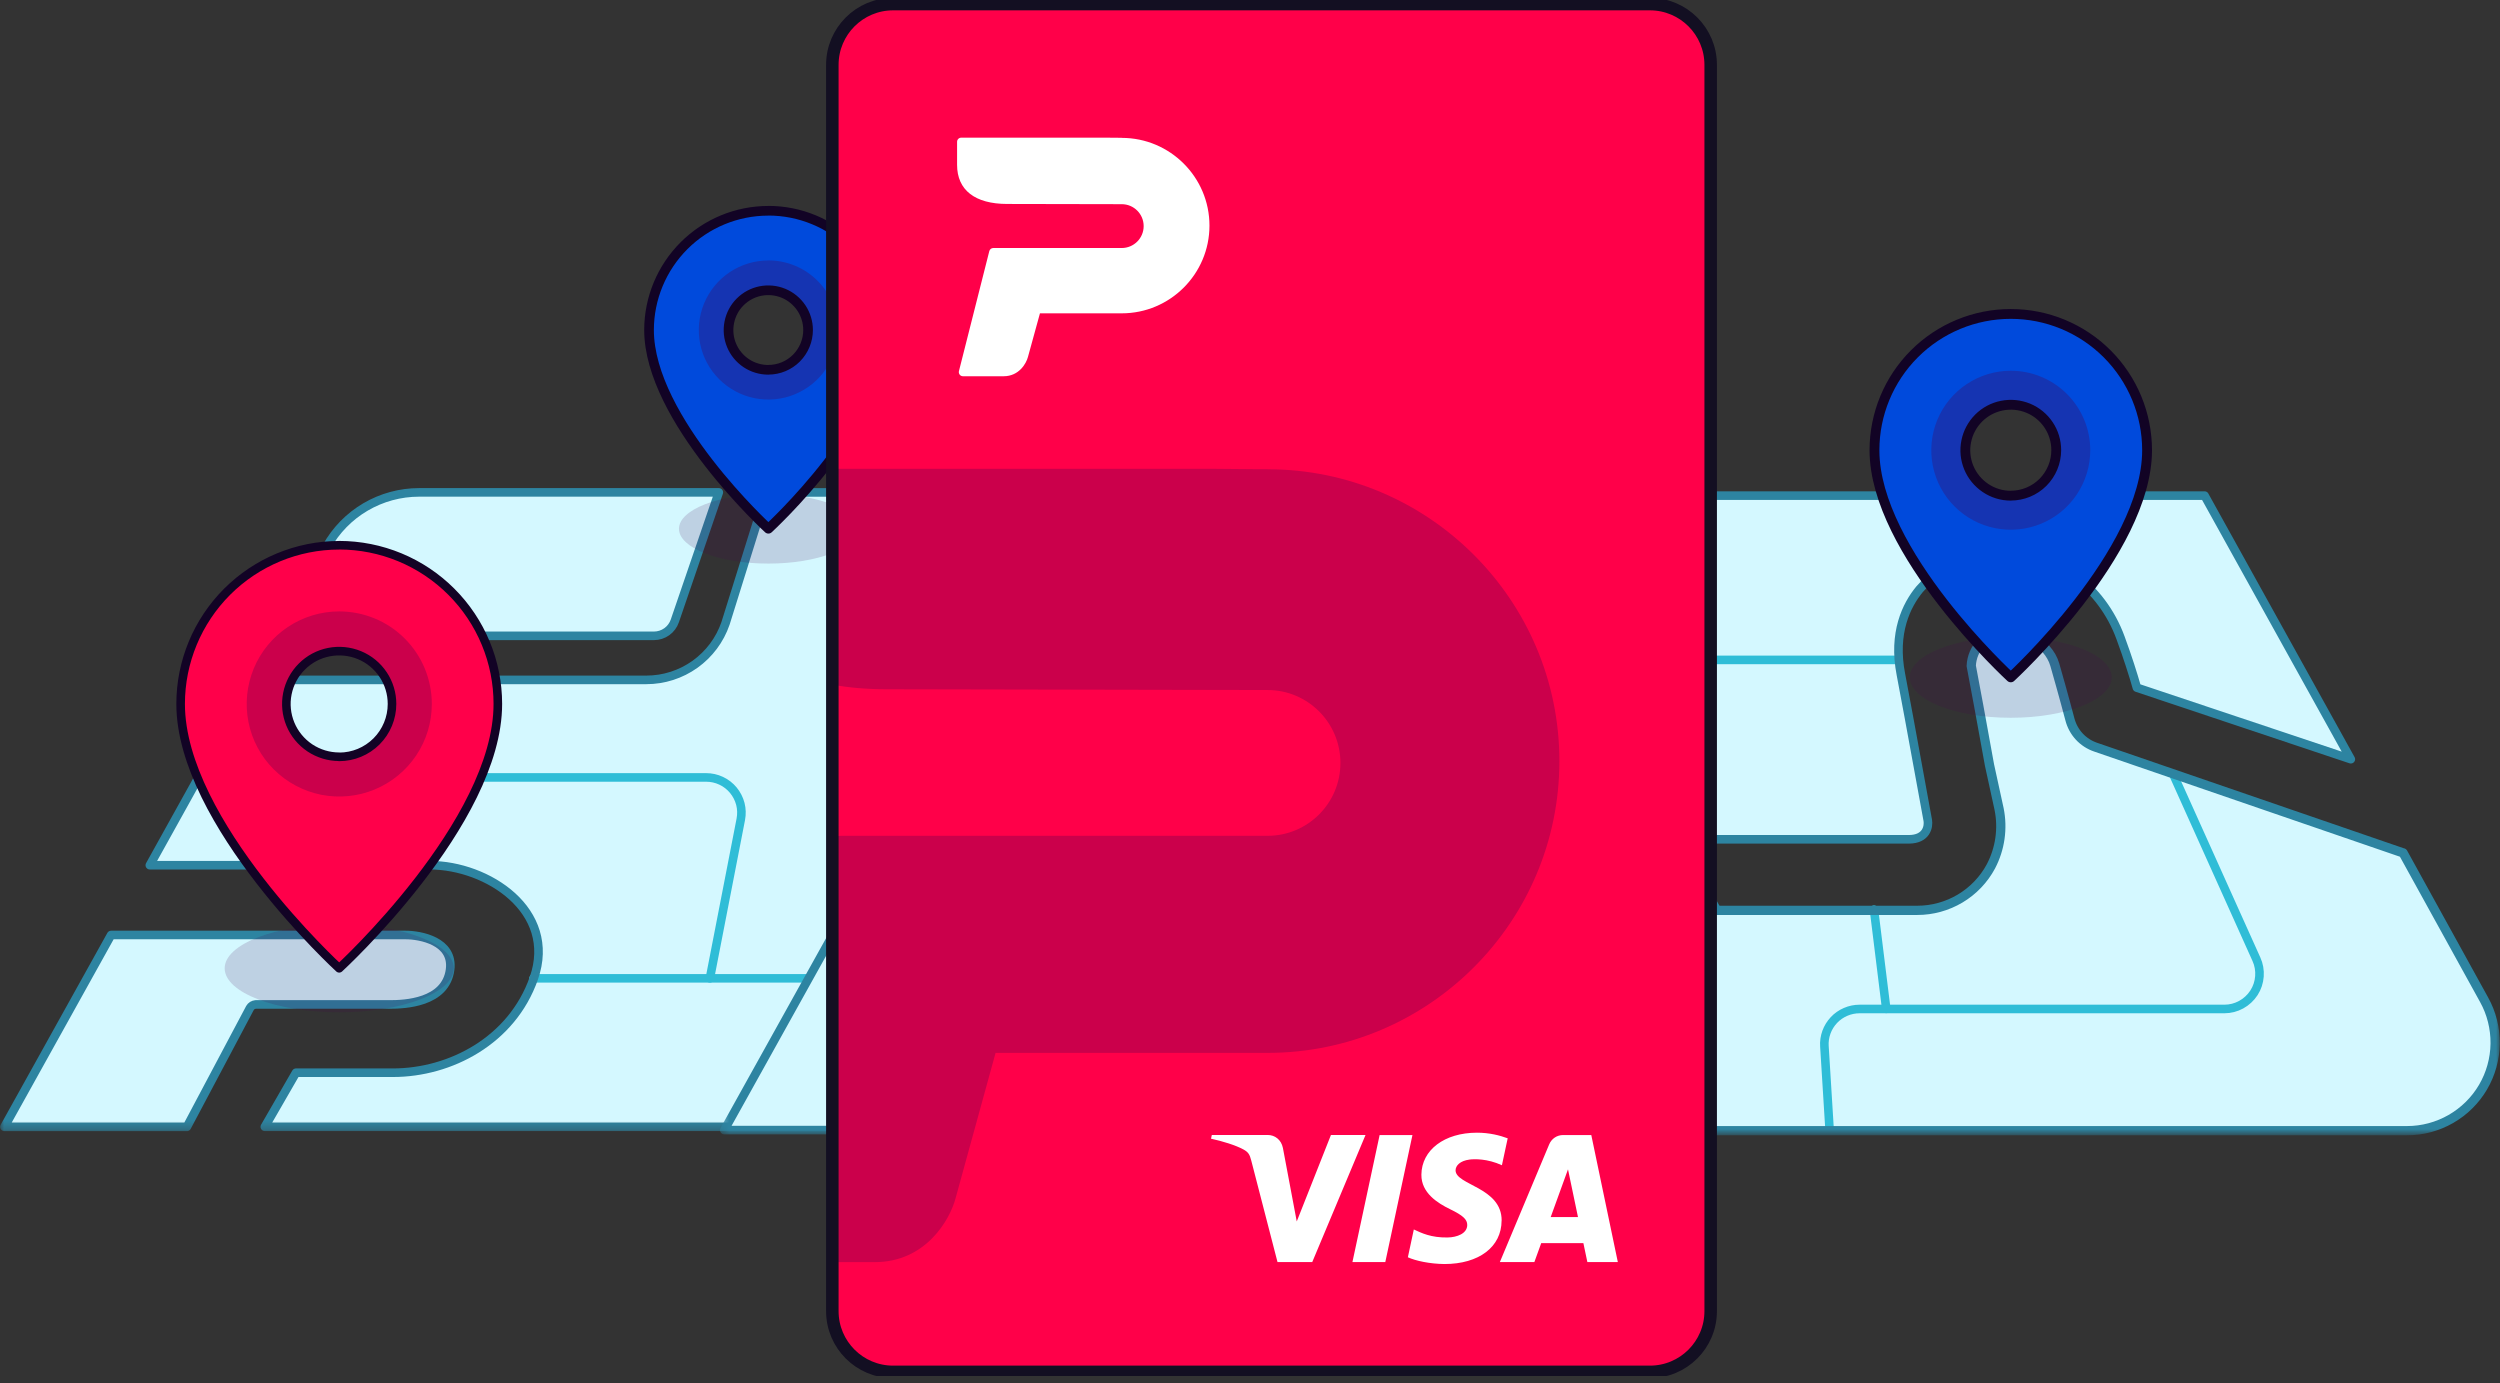 <svg width="300" height="166" viewBox="0 0 300 166" fill="none" xmlns="http://www.w3.org/2000/svg">
<rect x="0" y="0" width="300" height="166" fill="#333333" stroke="none"/>
<g clip-path="url(#clip0_3662_59067)">
<mask id="mask0_3662_59067" style="mask-type:luminance" maskUnits="userSpaceOnUse" x="0" y="16" width="214" height="120">
<path d="M213.611 16.52H0V135.753H213.611V16.52Z" fill="white"/>
</mask>
<g mask="url(#mask0_3662_59067)">
<path d="M30.672 120.535H46.773C48.494 120.535 53.486 120.364 54.01 116.36C54.455 112.912 50.398 112.199 48.677 112.199H13.334L0.53 135.223H22.428L29.992 120.966C30.064 120.842 30.162 120.737 30.279 120.665C30.397 120.593 30.535 120.548 30.678 120.535H30.672Z" fill="#D4F8FF"/>
<path d="M78.472 76.3C79.022 76.3 79.559 76.129 80.01 75.809C80.462 75.488 80.795 75.037 80.978 74.513L86.258 59.086H50.293C48.03 59.086 45.805 59.694 43.855 60.839C41.906 61.984 40.296 63.633 39.197 65.615L33.309 76.3H78.472Z" fill="#D4F8FF"/>
<path d="M178.169 59.093H91.97L87.063 74.802C86.383 76.784 85.1 78.498 83.399 79.715C81.698 80.932 79.65 81.586 77.563 81.586H30.332L17.979 103.825H51.589C58.459 103.825 66.905 109.255 64.059 117.394C61.429 124.886 54.016 128.726 47.153 128.726H35.52L31.778 135.216H105.644V111.434C105.644 108.49 106.822 105.67 108.902 103.589C110.983 101.509 113.803 100.338 116.747 100.338H142.649C144.822 100.338 145.064 98.787 144.946 98.08L144.05 93.173C143.068 87.815 142.152 82.757 141.72 80.559C140.739 75.534 142.401 72.224 143.951 70.34C145.221 68.894 146.797 67.749 148.557 66.977C150.317 66.205 152.228 65.825 154.151 65.864C160.229 65.864 165.823 69.999 168.074 76.156C168.938 78.505 169.605 80.605 170.037 82.142L195.71 90.727L178.163 59.099L178.169 59.093Z" fill="#D4F8FF"/>
<path d="M201.991 101.967L165.11 89.28C164.351 89.025 163.664 88.58 163.121 87.991C162.578 87.403 162.192 86.683 161.996 85.904C162.245 86.886 161.374 83.588 160.197 79.388C159.392 76.522 155.885 75.155 154.151 75.344C153.091 75.436 152.103 75.907 151.371 76.679C150.638 77.445 150.206 78.459 150.167 79.519C150.612 81.776 151.377 86.035 152.359 91.426L153.51 96.706C153.981 99.042 153.634 101.469 152.529 103.576C151.672 105.172 150.396 106.507 148.839 107.436C147.282 108.365 145.502 108.856 143.69 108.856H115.687C115.478 108.856 115.275 108.895 115.079 108.974C114.889 109.052 114.712 109.17 114.562 109.32C114.411 109.471 114.3 109.641 114.222 109.837C114.143 110.027 114.104 110.236 114.104 110.446V135.295H202.469C204.307 135.295 206.12 134.811 207.716 133.895C209.312 132.979 210.647 131.664 211.576 130.08C212.512 128.49 213.009 126.691 213.035 124.846C213.055 123.008 212.603 121.189 211.707 119.579L201.985 101.953L201.991 101.967Z" fill="#D4F8FF"/>
<path d="M24.182 93.291H84.721C85.349 93.291 85.964 93.422 86.533 93.69C87.102 93.952 87.6 94.344 87.999 94.822C88.398 95.306 88.686 95.869 88.843 96.471C89 97.079 89.013 97.707 88.895 98.322L85.185 117.401" stroke="#2FBDD7" stroke-width="1.03" stroke-linecap="round" stroke-linejoin="round"/>
<path d="M64.026 117.401H105.683" stroke="#2FBDD7" stroke-width="1.03" stroke-linecap="round" stroke-linejoin="round"/>
<path d="M115.164 59.093V74.586C115.164 75.705 115.609 76.778 116.4 77.569C117.192 78.361 118.265 78.806 119.384 78.806H141.269" stroke="#2FBDD7" stroke-width="1.03" stroke-linecap="round" stroke-linejoin="round"/>
<path d="M133.15 135.001L132.541 125.181C132.502 124.605 132.587 124.029 132.783 123.486C132.979 122.943 133.287 122.446 133.68 122.027C134.072 121.608 134.55 121.275 135.086 121.046C135.616 120.817 136.185 120.699 136.768 120.699H180.531C181.238 120.699 181.932 120.522 182.553 120.182C183.175 119.842 183.698 119.351 184.084 118.762C184.47 118.167 184.693 117.487 184.745 116.78C184.797 116.073 184.673 115.367 184.378 114.726L174.512 92.788" stroke="#2FBDD7" stroke-width="1.03" stroke-linecap="round" stroke-linejoin="round"/>
<path d="M138.488 108.784L139.96 120.685" stroke="#2FBDD7" stroke-width="1.03" stroke-linecap="round" stroke-linejoin="round"/>
<path d="M30.672 120.535H46.773C48.494 120.535 53.486 120.364 54.01 116.36C54.455 112.912 50.398 112.199 48.677 112.199H13.334L0.53 135.223H22.428L29.992 120.966C30.064 120.842 30.162 120.737 30.279 120.665C30.397 120.593 30.535 120.548 30.678 120.535H30.672Z" stroke="#2D84A1" stroke-width="1.03" stroke-linecap="round" stroke-linejoin="round"/>
<path d="M78.472 76.3C79.022 76.3 79.559 76.129 80.01 75.809C80.462 75.488 80.795 75.037 80.978 74.513L86.258 59.086H50.293C48.03 59.086 45.805 59.694 43.855 60.839C41.906 61.984 40.296 63.633 39.197 65.615L33.309 76.3H78.472Z" stroke="#2D84A1" stroke-width="1.03" stroke-linecap="round" stroke-linejoin="round"/>
<path d="M178.169 59.093H91.97L87.063 74.802C86.383 76.784 85.1 78.498 83.399 79.715C81.698 80.932 79.65 81.586 77.563 81.586H30.332L17.979 103.825H51.589C58.459 103.825 66.905 109.255 64.059 117.394C61.429 124.886 54.016 128.726 47.153 128.726H35.52L31.778 135.216H105.644V111.434C105.644 108.49 106.822 105.67 108.902 103.589C110.983 101.509 113.803 100.338 116.747 100.338H142.649C144.841 100.338 145.057 98.767 144.946 98.08L144.05 93.173C143.068 87.815 142.152 82.757 141.72 80.559C140.739 75.534 142.401 72.224 143.951 70.34C145.221 68.894 146.797 67.749 148.557 66.977C150.317 66.205 152.228 65.825 154.151 65.864C160.229 65.864 165.823 69.999 168.074 76.156C168.938 78.505 169.605 80.605 170.037 82.142L195.71 90.727L178.163 59.099L178.169 59.093Z" stroke="#2D84A1" stroke-width="1.03" stroke-linecap="round" stroke-linejoin="round"/>
<path d="M201.991 101.967L165.11 89.28C164.351 89.025 163.664 88.58 163.121 87.992C162.578 87.403 162.192 86.683 161.996 85.904C161.996 85.904 161.276 83.156 160.197 79.388C159.372 76.522 155.885 75.148 154.151 75.345C153.098 75.443 152.11 75.92 151.377 76.686C150.644 77.451 150.213 78.459 150.167 79.519C150.612 81.776 151.377 86.035 152.359 91.426L153.51 96.706C153.981 99.042 153.634 101.469 152.529 103.576C151.672 105.173 150.396 106.507 148.839 107.436C147.282 108.365 145.502 108.856 143.69 108.856H115.687C115.478 108.856 115.275 108.895 115.079 108.974C114.889 109.052 114.712 109.17 114.562 109.321C114.411 109.471 114.3 109.641 114.222 109.837C114.143 110.027 114.104 110.237 114.104 110.446V135.295H202.469C204.307 135.295 206.12 134.811 207.716 133.895C209.312 132.979 210.647 131.664 211.576 130.08C212.512 128.491 213.009 126.691 213.035 124.846C213.055 123.008 212.603 121.189 211.707 119.579L201.985 101.954L201.991 101.967Z" stroke="#2D84A1" stroke-width="1.11" stroke-linecap="round" stroke-linejoin="round"/>
<path opacity="0.16" d="M40.709 121.477C48.298 121.477 54.455 119.115 54.455 116.197C54.455 113.279 48.298 110.917 40.709 110.917C33.119 110.917 26.962 113.285 26.962 116.197C26.962 119.108 33.119 121.477 40.709 121.477Z" fill="#470050"/>
<path opacity="0.16" d="M92.206 67.631C98.133 67.631 102.935 65.759 102.935 63.456C102.935 61.153 98.133 59.282 92.206 59.282C86.278 59.282 81.476 61.153 81.476 63.456C81.476 65.759 86.278 67.631 92.206 67.631Z" fill="#470050"/>
<path d="M92.206 25.294C88.411 25.294 84.767 26.799 82.084 29.481C79.402 32.163 77.89 35.801 77.884 39.596C77.884 50.326 92.206 63.45 92.206 63.45C92.206 63.45 106.514 50.326 106.514 39.596C106.514 35.801 105.003 32.163 102.321 29.481C99.638 26.799 96 25.287 92.206 25.287V25.294ZM92.206 44.379C91.263 44.379 90.334 44.104 89.549 43.58C88.764 43.057 88.149 42.311 87.789 41.441C87.423 40.571 87.331 39.609 87.515 38.68C87.698 37.751 88.149 36.9 88.817 36.233C89.484 35.566 90.334 35.108 91.257 34.924C92.186 34.741 93.141 34.833 94.018 35.193C94.888 35.553 95.634 36.167 96.164 36.953C96.687 37.738 96.969 38.66 96.969 39.602C96.969 40.865 96.465 42.075 95.575 42.972C94.685 43.868 93.468 44.372 92.206 44.372V44.379Z" fill="#004ADC"/>
<path opacity="0.3" d="M92.206 31.254C90.557 31.254 88.941 31.744 87.567 32.66C86.193 33.576 85.126 34.885 84.492 36.409C83.857 37.934 83.694 39.615 84.014 41.231C84.335 42.854 85.133 44.339 86.298 45.504C87.469 46.668 88.954 47.466 90.576 47.787C92.199 48.108 93.874 47.944 95.398 47.309C96.923 46.675 98.231 45.608 99.147 44.234C100.063 42.86 100.554 41.244 100.554 39.596C100.554 38.496 100.338 37.41 99.919 36.403C99.501 35.389 98.886 34.466 98.107 33.694C97.329 32.915 96.412 32.3 95.398 31.882C94.384 31.463 93.298 31.247 92.206 31.247V31.254ZM92.206 44.378C91.263 44.378 90.334 44.103 89.549 43.58C88.764 43.056 88.149 42.311 87.789 41.441C87.423 40.57 87.331 39.609 87.514 38.679C87.698 37.751 88.149 36.9 88.817 36.233C89.484 35.565 90.334 35.107 91.257 34.924C92.186 34.741 93.141 34.832 94.018 35.192C94.888 35.552 95.634 36.167 96.164 36.952C96.687 37.737 96.969 38.66 96.969 39.602C96.969 40.865 96.465 42.075 95.575 42.971C94.685 43.868 93.468 44.372 92.206 44.372V44.378Z" fill="#470050"/>
<path d="M92.206 25.294C88.411 25.294 84.767 26.799 82.084 29.481C79.402 32.163 77.89 35.801 77.884 39.596C77.884 50.326 92.206 63.45 92.206 63.45C92.206 63.45 106.514 50.326 106.514 39.596C106.514 35.801 105.003 32.163 102.321 29.481C99.638 26.799 96 25.287 92.206 25.287V25.294ZM92.206 44.379C91.263 44.379 90.334 44.104 89.549 43.58C88.764 43.057 88.149 42.311 87.789 41.441C87.423 40.571 87.331 39.609 87.515 38.68C87.698 37.751 88.149 36.9 88.817 36.233C89.484 35.566 90.334 35.108 91.257 34.924C92.186 34.741 93.141 34.833 94.018 35.193C94.888 35.553 95.634 36.167 96.164 36.953C96.687 37.738 96.969 38.66 96.969 39.602C96.969 40.865 96.465 42.075 95.575 42.972C94.685 43.868 93.468 44.372 92.206 44.372V44.379Z" stroke="#120325" stroke-width="1.16" stroke-linecap="round" stroke-linejoin="round"/>
<path d="M40.708 65.432C35.664 65.432 30.822 67.441 27.25 71.013C23.684 74.585 21.676 79.427 21.676 84.471C21.676 98.748 40.702 116.197 40.702 116.197C40.702 116.197 59.741 98.748 59.741 84.471C59.741 81.972 59.25 79.493 58.288 77.183C57.333 74.873 55.926 72.773 54.16 71.007C52.394 69.24 50.293 67.834 47.984 66.878C45.674 65.923 43.201 65.426 40.695 65.426L40.708 65.432ZM40.708 90.811C39.452 90.811 38.229 90.438 37.182 89.745C36.142 89.045 35.324 88.057 34.846 86.899C34.368 85.741 34.238 84.465 34.486 83.235C34.728 82.005 35.337 80.873 36.22 79.99C37.11 79.1 38.235 78.498 39.465 78.256C40.695 78.014 41.971 78.138 43.129 78.616C44.287 79.093 45.282 79.911 45.975 80.951C46.675 81.992 47.042 83.222 47.042 84.478C47.042 86.159 46.374 87.775 45.184 88.966C43.993 90.157 42.383 90.824 40.695 90.824L40.708 90.811Z" fill="#FF004A"/>
<path opacity="0.28" d="M40.708 73.369C38.51 73.369 36.364 74.023 34.539 75.24C32.713 76.457 31.287 78.198 30.45 80.226C29.612 82.254 29.39 84.485 29.815 86.644C30.24 88.797 31.3 90.779 32.857 92.33C34.408 93.88 36.39 94.94 38.543 95.372C40.695 95.797 42.926 95.581 44.961 94.737C46.989 93.9 48.723 92.474 49.947 90.648C51.17 88.823 51.818 86.677 51.818 84.479C51.818 83.019 51.53 81.574 50.974 80.226C50.418 78.878 49.6 77.655 48.566 76.621C47.532 75.587 46.309 74.769 44.961 74.213C43.613 73.657 42.167 73.369 40.708 73.369ZM40.708 90.812C39.452 90.812 38.229 90.439 37.182 89.745C36.142 89.045 35.324 88.057 34.846 86.899C34.368 85.741 34.238 84.466 34.486 83.236C34.728 82.005 35.337 80.874 36.22 79.99C37.11 79.1 38.235 78.499 39.465 78.257C40.695 78.014 41.971 78.139 43.129 78.616C44.287 79.094 45.282 79.912 45.975 80.952C46.675 81.992 47.042 83.222 47.042 84.479C47.042 86.16 46.374 87.776 45.184 88.967C43.993 90.158 42.383 90.825 40.695 90.825L40.708 90.812Z" fill="#470050"/>
<path d="M40.708 65.432C35.664 65.432 30.822 67.441 27.25 71.013C23.684 74.585 21.676 79.427 21.676 84.471C21.676 98.748 40.702 116.197 40.702 116.197C40.702 116.197 59.741 98.748 59.741 84.471C59.741 81.972 59.25 79.493 58.288 77.183C57.333 74.873 55.926 72.773 54.16 71.007C52.394 69.24 50.293 67.834 47.984 66.878C45.674 65.923 43.201 65.426 40.695 65.426L40.708 65.432ZM40.708 90.811C39.452 90.811 38.229 90.438 37.182 89.745C36.142 89.045 35.324 88.057 34.846 86.899C34.368 85.741 34.238 84.465 34.486 83.235C34.728 82.005 35.337 80.873 36.22 79.99C37.11 79.1 38.235 78.498 39.465 78.256C40.695 78.014 41.971 78.138 43.129 78.616C44.287 79.093 45.282 79.911 45.975 80.951C46.675 81.992 47.042 83.222 47.042 84.478C47.042 86.159 46.374 87.775 45.184 88.966C43.993 90.157 42.383 90.824 40.695 90.824L40.708 90.811Z" stroke="#120325" stroke-width="1.03" stroke-linecap="round" stroke-linejoin="round"/>
</g>
<mask id="mask1_3662_59067" style="mask-type:luminance" maskUnits="userSpaceOnUse" x="86" y="32" width="214" height="105">
<path d="M300 32.51H86.389V136.132H300V32.51Z" fill="white"/>
</mask>
<g mask="url(#mask1_3662_59067)">
<path d="M117.061 120.921H133.163C134.883 120.921 139.875 120.751 140.399 116.747C140.844 113.299 136.787 112.586 135.066 112.586H99.717L86.913 135.61H108.811L116.374 121.353C116.446 121.229 116.544 121.124 116.662 121.052C116.78 120.98 116.917 120.934 117.061 120.921Z" fill="#D4F8FF"/>
<path d="M164.855 76.686C165.405 76.686 165.941 76.516 166.393 76.196C166.844 75.875 167.178 75.424 167.361 74.9L172.641 59.473H136.676C134.412 59.473 132.188 60.081 130.238 61.226C128.288 62.371 126.679 64.02 125.58 66.002L119.691 76.686H164.855Z" fill="#D4F8FF"/>
<path d="M264.552 59.473H178.353L173.446 75.182C172.765 77.164 171.483 78.878 169.782 80.095C168.081 81.312 166.033 81.966 163.946 81.966H116.721L104.368 104.205H137.978C144.848 104.205 153.294 109.635 150.448 117.774C147.818 125.266 140.405 129.106 133.542 129.106H121.909L118.167 135.596H192.033V111.814C192.033 108.87 193.211 106.05 195.292 103.969C197.372 101.889 200.192 100.718 203.136 100.718H229.039C231.211 100.718 231.453 99.167 231.335 98.46L230.439 93.553C229.457 88.195 228.541 83.137 228.109 80.939C227.128 75.914 228.79 72.604 230.341 70.719C231.61 69.273 233.187 68.129 234.947 67.356C236.707 66.585 238.617 66.205 240.541 66.244C246.619 66.244 252.213 70.379 254.463 76.536C255.327 78.885 255.994 80.985 256.426 82.522L282.099 91.106L264.552 59.479V59.473Z" fill="#D4F8FF"/>
<path d="M288.374 102.353L251.493 89.667C250.734 89.412 250.047 88.967 249.504 88.378C248.961 87.789 248.575 87.07 248.379 86.291C248.627 87.272 247.757 83.975 246.579 79.775C245.775 76.909 242.268 75.541 240.534 75.731C239.474 75.823 238.486 76.294 237.753 77.066C237.02 77.831 236.589 78.846 236.549 79.905C236.994 82.163 237.76 86.422 238.741 91.813L239.893 97.093C240.364 99.429 240.017 101.856 238.911 103.963C238.054 105.559 236.778 106.894 235.221 107.823C233.664 108.752 231.884 109.243 230.072 109.243H202.07C201.86 109.243 201.657 109.282 201.461 109.36C201.271 109.439 201.095 109.557 200.944 109.707C200.794 109.858 200.683 110.028 200.604 110.224C200.526 110.414 200.486 110.623 200.486 110.833V135.681H288.851C290.69 135.681 292.502 135.197 294.099 134.281C295.695 133.365 297.03 132.05 297.959 130.467C298.894 128.877 299.392 127.078 299.418 125.233C299.437 123.394 298.986 121.576 298.09 119.966L288.367 102.34L288.374 102.353Z" fill="#D4F8FF"/>
<path d="M110.571 93.671H171.11C171.738 93.671 172.353 93.802 172.922 94.07C173.491 94.332 173.989 94.724 174.388 95.202C174.787 95.686 175.075 96.249 175.232 96.851C175.389 97.459 175.402 98.087 175.284 98.702L171.574 117.781" stroke="#2FBDD7" stroke-width="1.03" stroke-linecap="round" stroke-linejoin="round"/>
<path d="M150.416 117.787H192.073" stroke="#2FBDD7" stroke-width="1.03" stroke-linecap="round" stroke-linejoin="round"/>
<path d="M201.546 59.473V74.966C201.546 76.084 201.991 77.157 202.783 77.949C203.575 78.741 204.648 79.186 205.766 79.186H227.652" stroke="#2FBDD7" stroke-width="1.03" stroke-linecap="round" stroke-linejoin="round"/>
<path d="M219.539 135.38L218.93 125.56C218.891 124.984 218.976 124.408 219.172 123.865C219.369 123.322 219.676 122.825 220.069 122.406C220.461 121.987 220.939 121.654 221.475 121.425C222.005 121.196 222.574 121.078 223.157 121.078H266.921C267.627 121.078 268.321 120.901 268.942 120.561C269.564 120.221 270.087 119.73 270.473 119.141C270.859 118.546 271.082 117.865 271.134 117.159C271.186 116.452 271.062 115.746 270.768 115.104L260.901 93.167" stroke="#2FBDD7" stroke-width="1.03" stroke-linecap="round" stroke-linejoin="round"/>
<path d="M224.877 109.164L226.35 121.065" stroke="#2FBDD7" stroke-width="1.03" stroke-linecap="round" stroke-linejoin="round"/>
<path d="M117.061 120.921H133.163C134.883 120.921 139.875 120.751 140.399 116.747C140.844 113.299 136.787 112.586 135.066 112.586H99.717L86.913 135.61H108.811L116.374 121.353C116.446 121.229 116.544 121.124 116.662 121.052C116.78 120.98 116.917 120.934 117.061 120.921Z" stroke="#2D84A1" stroke-width="1.03" stroke-linecap="round" stroke-linejoin="round"/>
<path d="M164.855 76.686C165.405 76.686 165.941 76.516 166.393 76.196C166.844 75.875 167.178 75.424 167.361 74.9L172.641 59.473H136.676C134.412 59.473 132.188 60.081 130.238 61.226C128.288 62.371 126.679 64.02 125.58 66.002L119.691 76.686H164.855Z" stroke="#2D84A1" stroke-width="1.03" stroke-linecap="round" stroke-linejoin="round"/>
<path d="M264.552 59.473H178.353L173.446 75.182C172.765 77.164 171.483 78.878 169.782 80.095C168.081 81.312 166.033 81.966 163.946 81.966H116.721L104.368 104.205H137.978C144.848 104.205 153.294 109.635 150.448 117.774C147.818 125.266 140.405 129.106 133.542 129.106H121.909L118.167 135.596H192.033V111.814C192.033 108.87 193.211 106.05 195.292 103.969C197.372 101.889 200.192 100.718 203.136 100.718H229.039C231.23 100.718 231.446 99.147 231.335 98.46L230.439 93.553C229.457 88.195 228.541 83.137 228.109 80.939C227.128 75.914 228.79 72.604 230.341 70.719C231.61 69.273 233.187 68.129 234.947 67.356C236.707 66.585 238.617 66.205 240.541 66.244C246.619 66.244 252.213 70.379 254.463 76.536C255.327 78.885 255.994 80.985 256.426 82.522L282.099 91.106L264.552 59.479V59.473Z" stroke="#2D84A1" stroke-width="1.03" stroke-linecap="round" stroke-linejoin="round"/>
<path d="M288.374 102.352L251.493 89.666C250.734 89.411 250.047 88.966 249.504 88.377C248.961 87.788 248.575 87.069 248.379 86.29C248.379 86.29 247.659 83.542 246.579 79.774C245.755 76.908 242.268 75.534 240.534 75.73C239.481 75.829 238.493 76.306 237.76 77.072C237.027 77.837 236.595 78.845 236.549 79.904C236.994 82.162 237.76 86.421 238.741 91.812L239.893 97.092C240.364 99.428 240.017 101.855 238.911 103.962C238.054 105.558 236.778 106.893 235.221 107.822C233.664 108.751 231.884 109.242 230.072 109.242H202.07C201.86 109.242 201.657 109.281 201.461 109.36C201.271 109.438 201.095 109.556 200.944 109.706C200.794 109.857 200.683 110.027 200.604 110.223C200.526 110.413 200.486 110.622 200.486 110.832V135.681H288.851C290.69 135.681 292.502 135.196 294.099 134.28C295.695 133.365 297.03 132.049 297.959 130.466C298.894 128.876 299.392 127.077 299.418 125.232C299.437 123.394 298.986 121.575 298.09 119.965L288.367 102.339L288.374 102.352Z" stroke="#2D84A1" stroke-width="1.11" stroke-linecap="round" stroke-linejoin="round"/>
<path opacity="0.16" d="M184.202 70.582C189.455 70.582 193.715 68.927 193.715 66.879C193.715 64.831 189.455 63.176 184.202 63.176C178.948 63.176 174.689 64.831 174.689 66.879C174.689 68.927 178.948 70.582 184.202 70.582Z" fill="#470050"/>
<path opacity="0.16" d="M241.293 86.134C247.986 86.134 253.41 83.962 253.41 81.286C253.41 78.61 247.986 76.438 241.293 76.438C234.6 76.438 229.176 78.61 229.176 81.286C229.176 83.962 234.6 86.134 241.293 86.134Z" fill="#470050"/>
<path opacity="0.16" d="M127.097 121.863C134.687 121.863 140.844 119.501 140.844 116.583C140.844 113.665 134.687 111.303 127.097 111.303C119.508 111.303 113.351 113.671 113.351 116.583C113.351 119.494 119.508 121.863 127.097 121.863Z" fill="#470050"/>
<path d="M184.202 33.04C180.839 33.04 177.607 34.375 175.232 36.756C172.85 39.138 171.516 42.363 171.509 45.726C171.509 55.239 184.202 66.879 184.202 66.879C184.202 66.879 196.888 55.246 196.888 45.726C196.888 42.363 195.547 39.138 193.172 36.756C190.79 34.375 187.571 33.04 184.202 33.04ZM184.202 49.959C183.364 49.959 182.546 49.717 181.846 49.253C181.146 48.788 180.603 48.127 180.283 47.355C179.962 46.583 179.877 45.733 180.041 44.908C180.204 44.084 180.603 43.332 181.199 42.736C181.788 42.141 182.546 41.742 183.364 41.578C184.189 41.415 185.039 41.5 185.811 41.82C186.583 42.141 187.244 42.684 187.715 43.377C188.186 44.071 188.428 44.895 188.428 45.726C188.428 46.845 187.983 47.925 187.192 48.716C186.4 49.508 185.327 49.959 184.208 49.959H184.202Z" fill="#FF004A"/>
<path opacity="0.28" d="M184.202 38.326C182.736 38.326 181.303 38.758 180.086 39.576C178.869 40.387 177.921 41.545 177.358 42.9C176.795 44.254 176.651 45.739 176.939 47.178C177.227 48.611 177.927 49.933 178.968 50.967C180.001 52 181.323 52.707 182.756 52.995C184.195 53.283 185.68 53.132 187.035 52.576C188.389 52.013 189.547 51.065 190.358 49.848C191.17 48.631 191.608 47.198 191.608 45.732C191.608 44.758 191.418 43.796 191.045 42.9C190.672 42.003 190.129 41.185 189.442 40.498C188.755 39.811 187.938 39.268 187.041 38.895C186.145 38.523 185.183 38.333 184.208 38.333L184.202 38.326ZM184.202 49.959C183.364 49.959 182.546 49.717 181.846 49.252C181.146 48.788 180.603 48.127 180.283 47.355C179.962 46.583 179.877 45.732 180.041 44.908C180.204 44.084 180.603 43.331 181.199 42.736C181.787 42.141 182.546 41.741 183.364 41.578C184.189 41.414 185.039 41.499 185.811 41.82C186.583 42.141 187.244 42.684 187.715 43.377C188.186 44.071 188.428 44.895 188.428 45.726C188.428 46.845 187.983 47.924 187.192 48.716C186.4 49.508 185.327 49.959 184.208 49.959H184.202Z" fill="#470050"/>
<path d="M184.202 33.04C180.839 33.04 177.607 34.375 175.232 36.756C172.85 39.138 171.516 42.363 171.509 45.726C171.509 55.239 184.202 66.879 184.202 66.879C184.202 66.879 196.888 55.246 196.888 45.726C196.888 42.363 195.547 39.138 193.172 36.756C190.79 34.375 187.571 33.04 184.202 33.04ZM184.202 49.959C183.364 49.959 182.546 49.717 181.846 49.253C181.146 48.788 180.603 48.127 180.283 47.355C179.962 46.583 179.877 45.733 180.041 44.908C180.204 44.084 180.603 43.332 181.199 42.736C181.788 42.141 182.546 41.742 183.364 41.578C184.189 41.415 185.039 41.5 185.811 41.82C186.583 42.141 187.244 42.684 187.715 43.377C188.186 44.071 188.428 44.895 188.428 45.726C188.428 46.845 187.983 47.925 187.192 48.716C186.4 49.508 185.327 49.959 184.208 49.959H184.202Z" stroke="#120325" stroke-width="1.03" stroke-linecap="round" stroke-linejoin="round"/>
<path d="M127.097 65.819C122.053 65.819 117.212 67.828 113.639 71.4C110.074 74.972 108.065 79.814 108.065 84.858C108.065 99.134 127.091 116.583 127.091 116.583C127.091 116.583 146.13 99.134 146.13 84.858C146.13 82.359 145.639 79.879 144.678 77.57C143.722 75.26 142.316 73.16 140.549 71.393C138.783 69.627 136.682 68.22 134.373 67.265C132.063 66.31 129.59 65.812 127.084 65.812L127.097 65.819ZM127.097 91.198C125.841 91.198 124.618 90.825 123.571 90.132C122.531 89.431 121.713 88.444 121.235 87.285C120.758 86.127 120.627 84.852 120.875 83.622C121.118 82.392 121.726 81.26 122.609 80.376C123.499 79.487 124.624 78.885 125.854 78.643C127.084 78.401 128.36 78.525 129.518 79.002C130.676 79.48 131.671 80.298 132.364 81.338C133.064 82.379 133.431 83.609 133.431 84.865C133.431 86.546 132.763 88.162 131.573 89.353C130.382 90.544 128.772 91.211 127.084 91.211L127.097 91.198Z" fill="#B0FAFF"/>
<path opacity="0.16" d="M127.097 73.748C124.899 73.748 122.753 74.402 120.928 75.619C119.102 76.836 117.676 78.576 116.839 80.605C116.001 82.633 115.779 84.864 116.204 87.023C116.629 89.176 117.689 91.158 119.246 92.709C120.797 94.259 122.779 95.319 124.932 95.751C127.084 96.176 129.315 95.96 131.35 95.116C133.378 94.279 135.112 92.853 136.336 91.027C137.559 89.202 138.207 87.056 138.207 84.858C138.207 83.398 137.919 81.953 137.363 80.605C136.807 79.257 135.989 78.034 134.955 77C133.921 75.966 132.698 75.148 131.35 74.592C130.002 74.036 128.557 73.748 127.097 73.748ZM127.097 91.197C125.841 91.197 124.618 90.824 123.571 90.131C122.531 89.431 121.713 88.443 121.235 87.285C120.758 86.127 120.627 84.851 120.875 83.621C121.118 82.391 121.726 81.259 122.609 80.376C123.499 79.486 124.624 78.884 125.854 78.642C127.084 78.4 128.36 78.524 129.518 79.002C130.676 79.479 131.671 80.297 132.364 81.338C133.064 82.378 133.431 83.608 133.431 84.864C133.431 86.546 132.763 88.162 131.573 89.352C130.382 90.543 128.772 91.21 127.084 91.21L127.097 91.197Z" fill="#470050"/>
<path d="M127.097 65.819C122.053 65.819 117.212 67.828 113.639 71.4C110.074 74.972 108.065 79.814 108.065 84.858C108.065 99.134 127.091 116.583 127.091 116.583C127.091 116.583 146.13 99.134 146.13 84.858C146.13 82.359 145.639 79.879 144.678 77.57C143.722 75.26 142.316 73.16 140.549 71.393C138.783 69.627 136.682 68.22 134.373 67.265C132.063 66.31 129.59 65.812 127.084 65.812L127.097 65.819ZM127.097 91.198C125.841 91.198 124.618 90.825 123.571 90.132C122.531 89.431 121.713 88.444 121.235 87.285C120.758 86.127 120.627 84.852 120.875 83.622C121.118 82.392 121.726 81.26 122.609 80.376C123.499 79.487 124.624 78.885 125.854 78.643C127.084 78.401 128.36 78.525 129.518 79.002C130.676 79.48 131.671 80.298 132.364 81.338C133.064 82.379 133.431 83.609 133.431 84.865C133.431 86.546 132.763 88.162 131.573 89.353C130.382 90.544 128.772 91.211 127.084 91.211L127.097 91.198Z" stroke="#120325" stroke-width="1.03" stroke-linecap="round" stroke-linejoin="round"/>
<path d="M241.293 37.672C236.955 37.672 232.794 39.393 229.726 42.461C226.657 45.53 224.936 49.691 224.936 54.029C224.936 66.289 241.293 81.285 241.293 81.285C241.293 81.285 257.65 66.289 257.65 54.029C257.65 49.691 255.929 45.53 252.86 42.461C249.792 39.393 245.631 37.672 241.293 37.672ZM241.293 59.485C240.213 59.485 239.16 59.164 238.264 58.562C237.367 57.961 236.667 57.11 236.255 56.116C235.843 55.121 235.732 54.022 235.948 52.962C236.157 51.902 236.68 50.934 237.439 50.168C238.205 49.403 239.173 48.886 240.233 48.677C241.293 48.467 242.386 48.572 243.387 48.984C244.381 49.396 245.238 50.096 245.833 50.993C246.435 51.889 246.749 52.942 246.749 54.022C246.749 55.468 246.174 56.855 245.153 57.882C244.132 58.903 242.745 59.478 241.293 59.478V59.485Z" fill="#004ADC"/>
<path opacity="0.3" d="M241.293 44.489C239.409 44.489 237.564 45.052 235.993 46.099C234.423 47.146 233.2 48.637 232.48 50.378C231.76 52.118 231.57 54.041 231.937 55.886C232.303 57.738 233.213 59.439 234.547 60.774C235.882 62.109 237.583 63.018 239.435 63.384C241.286 63.751 243.203 63.561 244.944 62.841C246.691 62.122 248.176 60.898 249.223 59.328C250.269 57.758 250.832 55.913 250.832 54.028C250.832 51.496 249.824 49.069 248.038 47.283C246.252 45.497 243.825 44.489 241.293 44.489ZM241.293 59.485C240.213 59.485 239.16 59.164 238.264 58.562C237.367 57.961 236.667 57.11 236.255 56.115C235.843 55.121 235.732 54.022 235.948 52.962C236.157 51.902 236.68 50.934 237.439 50.168C238.205 49.403 239.173 48.886 240.233 48.677C241.293 48.467 242.385 48.572 243.387 48.984C244.381 49.396 245.238 50.096 245.833 50.993C246.435 51.889 246.749 52.942 246.749 54.022C246.749 55.468 246.174 56.855 245.153 57.882C244.132 58.903 242.739 59.478 241.293 59.478V59.485Z" fill="#470050"/>
<path d="M241.293 37.672C236.955 37.672 232.794 39.393 229.726 42.461C226.657 45.53 224.936 49.691 224.936 54.029C224.936 66.289 241.293 81.285 241.293 81.285C241.293 81.285 257.65 66.289 257.65 54.029C257.65 49.691 255.929 45.53 252.86 42.461C249.792 39.393 245.631 37.672 241.293 37.672ZM241.293 59.485C240.213 59.485 239.16 59.164 238.264 58.562C237.367 57.961 236.667 57.11 236.255 56.116C235.843 55.121 235.732 54.022 235.948 52.962C236.157 51.902 236.68 50.934 237.439 50.168C238.205 49.403 239.173 48.886 240.233 48.677C241.293 48.467 242.386 48.572 243.387 48.984C244.381 49.396 245.238 50.096 245.833 50.993C246.435 51.889 246.749 52.942 246.749 54.022C246.749 55.468 246.174 56.855 245.153 57.882C244.132 58.903 242.745 59.478 241.293 59.478V59.485Z" stroke="#120325" stroke-width="1.18" stroke-linecap="round" stroke-linejoin="round"/>
</g>
<path d="M107.175 164.626H197.987C202.016 164.626 205.282 161.36 205.282 157.331L205.282 7.786C205.282 3.757 202.016 0.491 197.987 0.491H107.175C103.146 0.491 99.88 3.757 99.88 7.786L99.88 157.331C99.88 161.36 103.146 164.626 107.175 164.626Z" fill="#FF0049"/>
<path d="M134.608 16.533H134.275L132.757 16.52H115.347C115.072 16.52 114.85 16.742 114.85 17.017V19.778C114.85 22.807 116.989 24.475 120.869 24.475L134.608 24.502C136.061 24.502 137.239 25.679 137.239 27.132C137.239 28.584 136.061 29.762 134.608 29.762H119.194C118.971 29.762 118.775 29.912 118.716 30.135L115.072 44.535C115.033 44.679 115.072 44.836 115.164 44.96C115.255 45.078 115.399 45.15 115.55 45.15H120.437C122.269 45.15 123.146 43.632 123.355 42.834L124.794 37.6H134.608C140.412 37.6 145.136 32.876 145.136 27.073C145.136 21.27 140.412 16.546 134.608 16.546" fill="white"/>
<path opacity="0.28" d="M152.104 56.306H150.991L145.947 56.26H99.88V82.156C101.849 82.522 104.022 82.712 106.397 82.712L152.104 82.803C156.932 82.803 160.851 86.716 160.851 91.551C160.851 96.386 156.932 100.298 152.104 100.298H100.848C100.489 100.298 100.161 100.423 99.887 100.619V151.455H104.977C111.068 151.455 113.993 146.404 114.68 143.748L119.469 126.345H152.11C171.424 126.345 187.126 110.636 187.126 91.328C187.126 72.021 171.424 56.312 152.11 56.312L152.104 56.306Z" fill="#470050"/>
<path d="M107.175 164.626H197.987C202.016 164.626 205.282 161.36 205.282 157.331L205.282 7.786C205.282 3.757 202.016 0.491 197.987 0.491H107.175C103.146 0.491 99.88 3.757 99.88 7.786L99.88 157.331C99.88 161.36 103.146 164.626 107.175 164.626Z" stroke="#130F22" stroke-width="1.5" stroke-linecap="round" stroke-linejoin="round"/>
<path d="M163.861 136.204L157.469 151.449H153.301L150.154 139.279C149.964 138.527 149.794 138.259 149.218 137.938C148.27 137.421 146.706 136.944 145.325 136.643L145.417 136.198H152.13C152.987 136.198 153.752 136.767 153.949 137.755L155.61 146.574L159.713 136.198H163.854L163.861 136.204ZM180.198 146.47C180.217 142.446 174.637 142.223 174.669 140.424C174.682 139.875 175.199 139.299 176.344 139.148C176.907 139.076 178.464 139.018 180.23 139.829L180.924 136.597C179.975 136.25 178.752 135.923 177.234 135.923C173.335 135.923 170.593 137.997 170.567 140.961C170.541 143.152 172.523 144.382 174.022 145.109C175.559 145.855 176.076 146.339 176.069 147.006C176.056 148.027 174.846 148.478 173.707 148.498C171.725 148.531 170.574 147.961 169.658 147.536L168.944 150.873C169.867 151.298 171.568 151.664 173.328 151.684C177.469 151.684 180.185 149.636 180.191 146.47M190.489 151.449H194.14L190.954 136.204H187.584C186.825 136.204 186.191 136.643 185.903 137.323L179.982 151.449H184.123L184.948 149.172H190.005L190.483 151.449H190.489ZM186.086 146.044L188.16 140.32L189.357 146.044H186.086ZM169.494 136.204L166.236 151.449H162.291L165.555 136.204H169.501H169.494Z" fill="white"/>
</g>
<defs>
<clipPath id="clip0_3662_59067">
<rect width="300" height="165.117" fill="white"/>
</clipPath>
</defs>
</svg>
